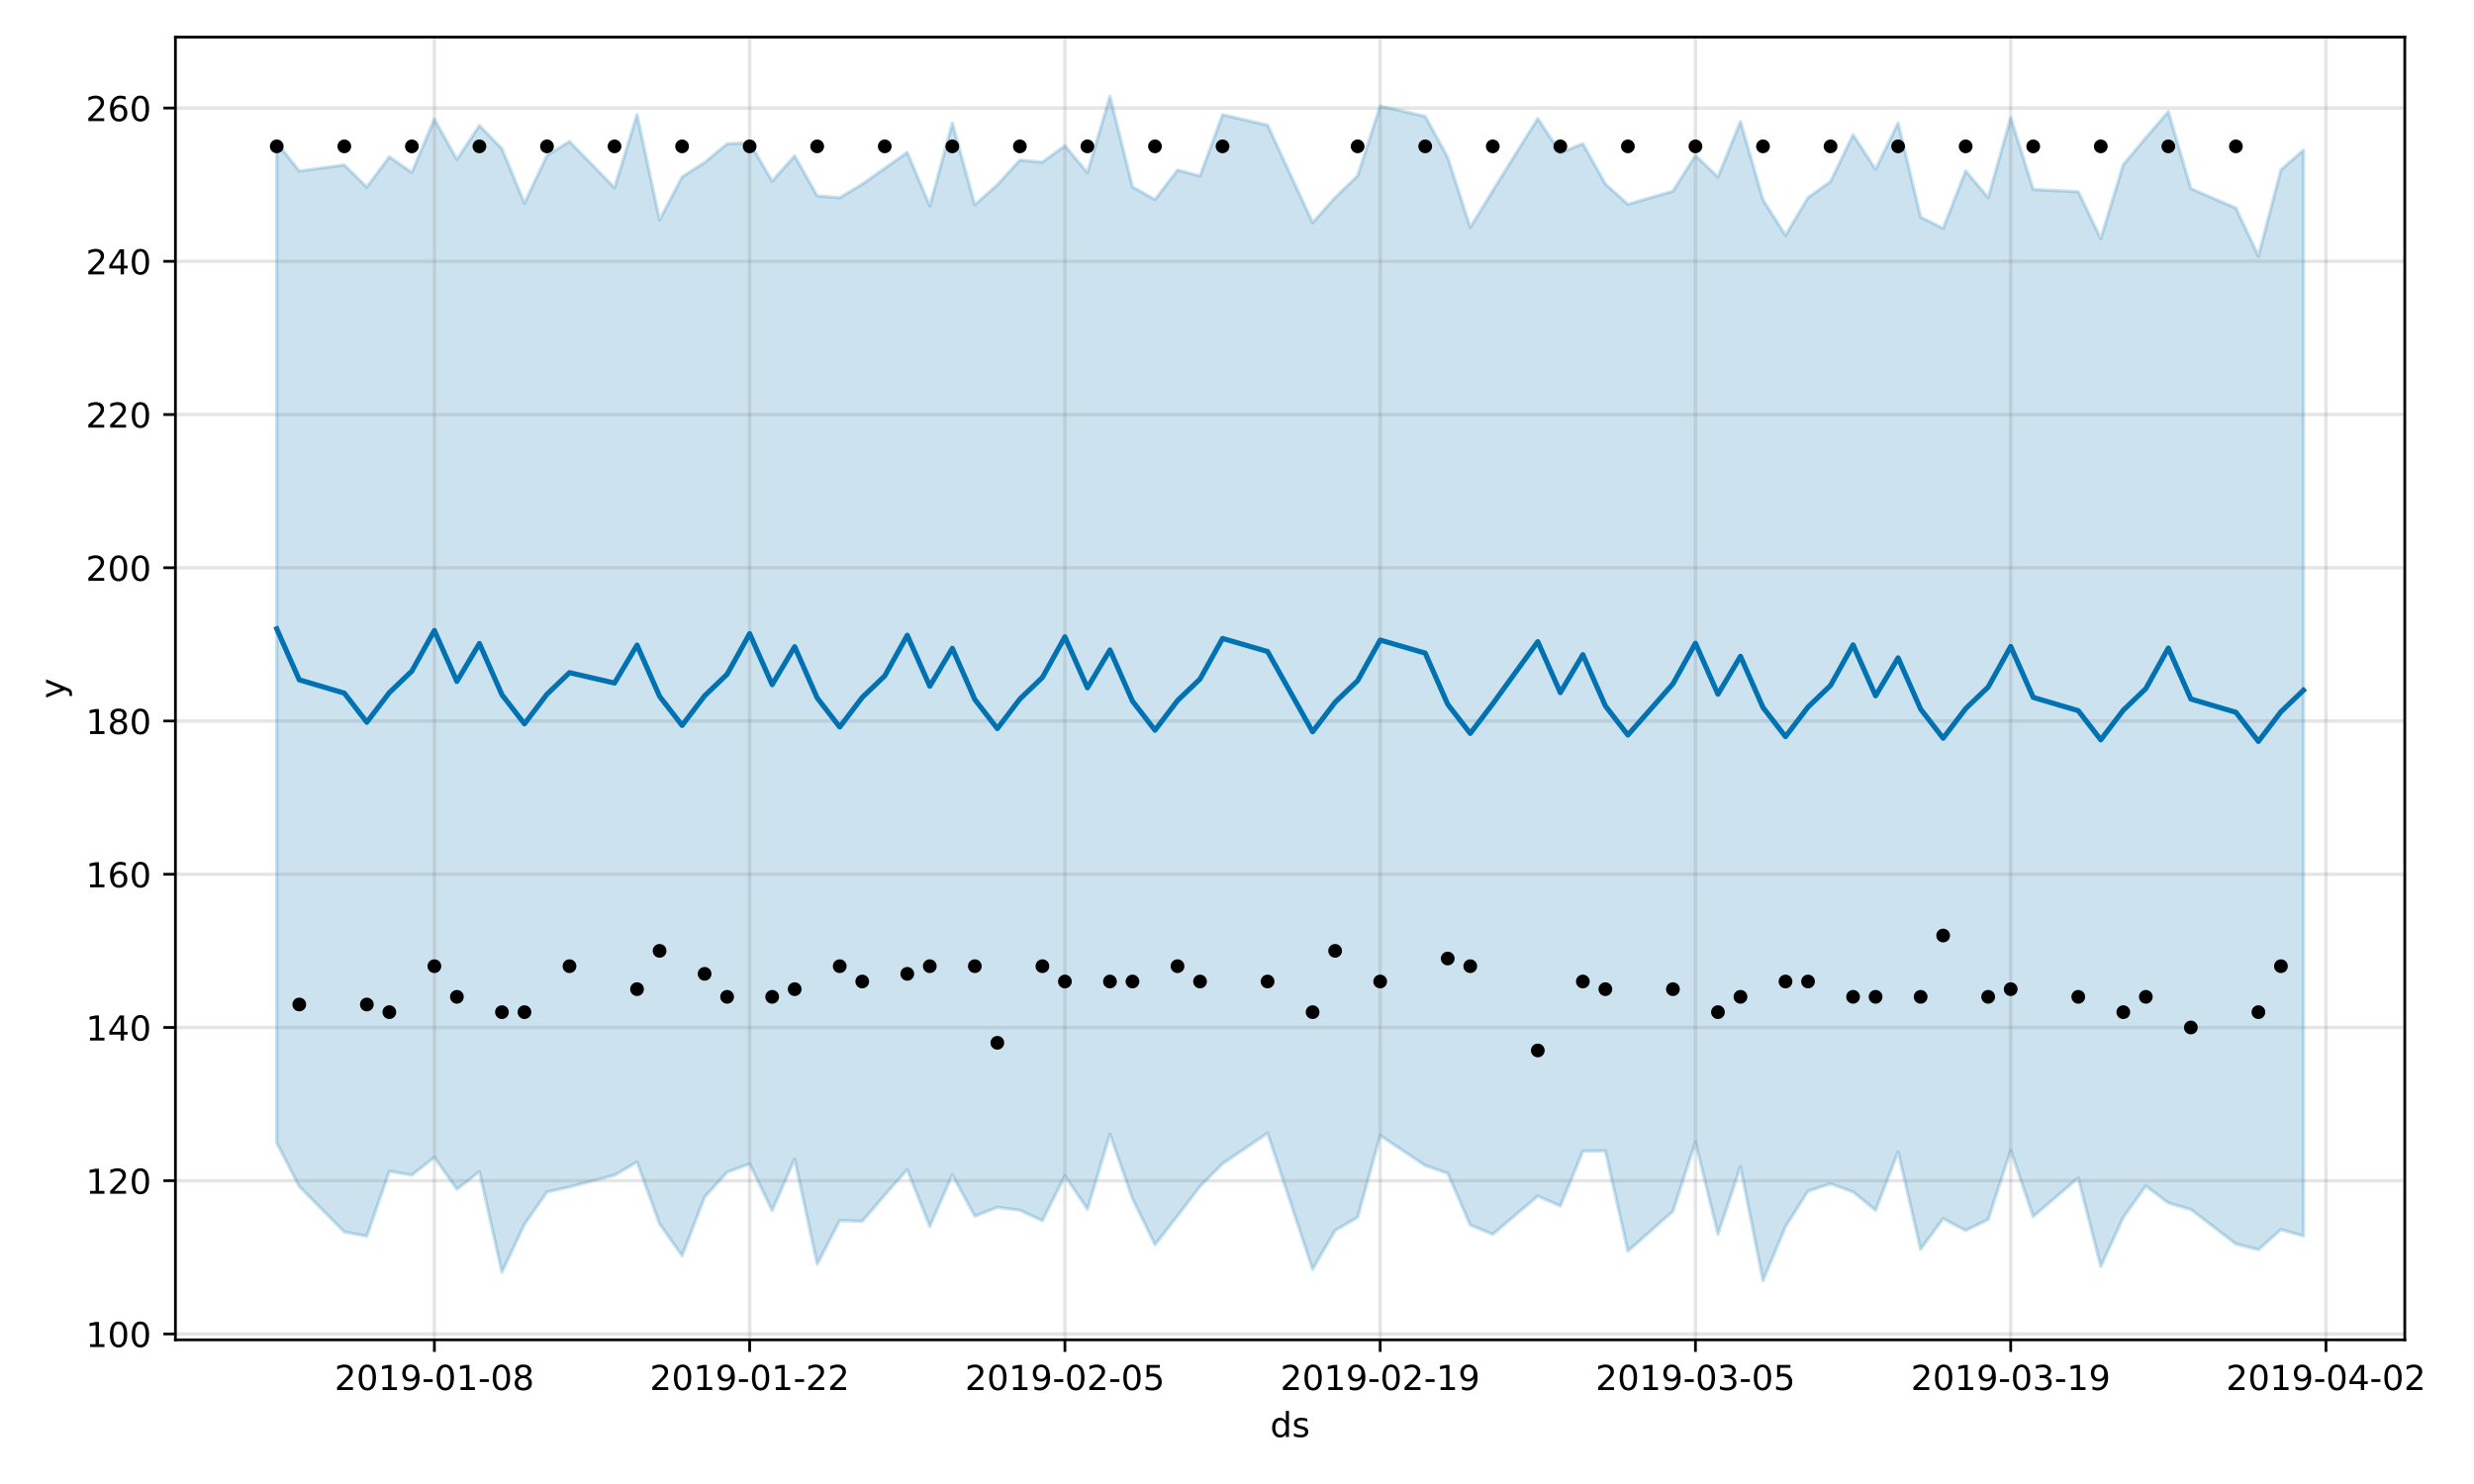 <?xml version="1.0" encoding="utf-8" standalone="no"?>
<!DOCTYPE svg PUBLIC "-//W3C//DTD SVG 1.1//EN"
  "http://www.w3.org/Graphics/SVG/1.1/DTD/svg11.dtd">
<!-- Created with matplotlib (https://matplotlib.org/) -->
<svg height="432pt" version="1.1" viewBox="0 0 720 432" width="720pt" xmlns="http://www.w3.org/2000/svg" xmlns:xlink="http://www.w3.org/1999/xlink">
 <defs>
  <style type="text/css">
*{stroke-linecap:butt;stroke-linejoin:round;}
  </style>
 </defs>
 <g id="figure_1">
  <g id="patch_1">
   <path d="M 0 432 
L 720 432 
L 720 0 
L 0 0 
z
" style="fill:#ffffff;"/>
  </g>
  <g id="axes_1">
   <g id="patch_2">
    <path d="M 51.05 390.04 
L 699.857 390.04 
L 699.857 10.8 
L 51.05 10.8 
z
" style="fill:#ffffff;"/>
   </g>
   <g id="PolyCollection_1">
    <defs>
     <path d="M 80.541 -390.535 
L 80.541 -99.272 
L 87.095 -86.595 
L 100.202 -73.387 
L 106.756 -72.148 
L 113.309 -91.043 
L 119.863 -89.926 
L 126.417 -95.1 
L 132.97 -85.801 
L 139.524 -90.911 
L 146.077 -61.663 
L 152.631 -75.567 
L 159.185 -85.023 
L 165.738 -86.472 
L 178.845 -89.894 
L 185.399 -93.714 
L 191.953 -75.725 
L 198.506 -66.455 
L 205.06 -83.526 
L 211.613 -90.757 
L 218.167 -93.19 
L 224.721 -79.617 
L 231.274 -94.566 
L 237.828 -63.987 
L 244.381 -76.689 
L 250.935 -76.465 
L 257.489 -84.114 
L 264.042 -91.534 
L 270.596 -74.992 
L 277.15 -89.984 
L 283.703 -77.96 
L 290.257 -80.555 
L 296.81 -79.681 
L 303.364 -76.649 
L 309.918 -89.714 
L 316.471 -80.027 
L 323.025 -101.825 
L 329.578 -83.112 
L 336.132 -69.654 
L 342.686 -78.047 
L 349.239 -86.635 
L 355.793 -93.254 
L 368.9 -102.132 
L 382.007 -62.501 
L 388.561 -73.803 
L 395.114 -77.635 
L 401.668 -101.466 
L 414.775 -92.709 
L 421.329 -90.436 
L 427.883 -75.392 
L 434.436 -72.684 
L 447.543 -83.802 
L 454.097 -80.926 
L 460.651 -96.879 
L 467.204 -97.013 
L 473.758 -67.77 
L 486.865 -79.397 
L 493.419 -99.556 
L 499.972 -72.723 
L 506.526 -92.377 
L 513.079 -59.198 
L 519.633 -74.912 
L 526.187 -85.277 
L 532.74 -87.383 
L 539.294 -85.038 
L 545.847 -79.683 
L 552.401 -96.686 
L 558.955 -68.32 
L 565.508 -77.243 
L 572.062 -73.789 
L 578.616 -76.999 
L 585.169 -97.132 
L 591.723 -77.867 
L 604.83 -89.114 
L 611.384 -63.331 
L 617.937 -77.612 
L 624.491 -86.768 
L 631.044 -81.805 
L 637.598 -79.919 
L 650.705 -69.868 
L 657.259 -68.215 
L 663.812 -74.083 
L 670.366 -72.202 
L 670.366 -388.309 
L 670.366 -388.309 
L 663.812 -382.553 
L 657.259 -357.473 
L 650.705 -371.429 
L 637.598 -377.106 
L 631.044 -399.495 
L 624.491 -391.911 
L 617.937 -384.078 
L 611.384 -362.526 
L 604.83 -376.194 
L 591.723 -376.852 
L 585.169 -397.746 
L 578.616 -374.452 
L 572.062 -382.255 
L 565.508 -365.507 
L 558.955 -368.818 
L 552.401 -396.191 
L 545.847 -382.73 
L 539.294 -392.738 
L 532.74 -379.165 
L 526.187 -374.479 
L 519.633 -363.497 
L 513.079 -373.834 
L 506.526 -396.613 
L 499.972 -380.488 
L 493.419 -386.753 
L 486.865 -376.352 
L 473.758 -372.538 
L 467.204 -378.47 
L 460.651 -390.154 
L 454.097 -387.517 
L 447.543 -397.516 
L 434.436 -376.487 
L 427.883 -365.768 
L 421.329 -386.163 
L 414.775 -398.139 
L 401.668 -401.143 
L 395.114 -380.862 
L 388.561 -374.488 
L 382.007 -367.191 
L 368.9 -395.576 
L 355.793 -398.605 
L 349.239 -380.771 
L 342.686 -382.484 
L 336.132 -373.911 
L 329.578 -377.596 
L 323.025 -403.962 
L 316.471 -381.708 
L 309.918 -389.59 
L 303.364 -384.792 
L 296.81 -385.38 
L 290.257 -378.228 
L 283.703 -372.375 
L 277.15 -396.137 
L 270.596 -372.059 
L 264.042 -387.638 
L 257.489 -383.019 
L 250.935 -378.382 
L 244.381 -374.447 
L 237.828 -374.988 
L 231.274 -386.644 
L 224.721 -379.278 
L 218.167 -390.45 
L 211.613 -390.124 
L 205.06 -384.709 
L 198.506 -380.484 
L 191.953 -367.986 
L 185.399 -398.619 
L 178.845 -377.33 
L 165.738 -390.821 
L 159.185 -386.766 
L 152.631 -372.85 
L 146.077 -388.701 
L 139.524 -395.468 
L 132.97 -385.575 
L 126.417 -397.342 
L 119.863 -381.784 
L 113.309 -386.364 
L 106.756 -377.539 
L 100.202 -383.966 
L 87.095 -382.214 
L 80.541 -390.535 
z
" id="m743082fc33" style="stroke:#0072b2;stroke-opacity:0.2;"/>
    </defs>
    <g clip-path="url(#pa1928c9fc0)">
     <use style="fill:#0072b2;fill-opacity:0.2;stroke:#0072b2;stroke-opacity:0.2;" x="0" xlink:href="#m743082fc33" y="432"/>
    </g>
   </g>
   <g id="matplotlib.axis_1">
    <g id="xtick_1">
     <g id="line2d_1">
      <path clip-path="url(#pa1928c9fc0)" d="M 126.417 390.04 
L 126.417 10.8 
" style="fill:none;stroke:#808080;stroke-linecap:square;stroke-opacity:0.2;"/>
     </g>
     <g id="line2d_2">
      <defs>
       <path d="M 0 0 
L 0 3.5 
" id="ma58e6b1da9" style="stroke:#000000;stroke-width:0.8;"/>
      </defs>
      <g>
       <use style="stroke:#000000;stroke-width:0.8;" x="126.417" xlink:href="#ma58e6b1da9" y="390.04"/>
      </g>
     </g>
     <g id="text_1">
      <!-- 2019-01-08 -->
      <defs>
       <path d="M 19.188 8.297 
L 53.609 8.297 
L 53.609 0 
L 7.328 0 
L 7.328 8.297 
Q 12.938 14.109 22.625 23.891 
Q 32.328 33.688 34.812 36.531 
Q 39.547 41.844 41.422 45.531 
Q 43.312 49.219 43.312 52.781 
Q 43.312 58.594 39.234 62.25 
Q 35.156 65.922 28.609 65.922 
Q 23.969 65.922 18.812 64.312 
Q 13.672 62.703 7.812 59.422 
L 7.812 69.391 
Q 13.766 71.781 18.938 73 
Q 24.125 74.219 28.422 74.219 
Q 39.75 74.219 46.484 68.547 
Q 53.219 62.891 53.219 53.422 
Q 53.219 48.922 51.531 44.891 
Q 49.859 40.875 45.406 35.406 
Q 44.188 33.984 37.641 27.219 
Q 31.109 20.453 19.188 8.297 
z
" id="DejaVuSans-50"/>
       <path d="M 31.781 66.406 
Q 24.172 66.406 20.328 58.906 
Q 16.5 51.422 16.5 36.375 
Q 16.5 21.391 20.328 13.891 
Q 24.172 6.391 31.781 6.391 
Q 39.453 6.391 43.281 13.891 
Q 47.125 21.391 47.125 36.375 
Q 47.125 51.422 43.281 58.906 
Q 39.453 66.406 31.781 66.406 
z
M 31.781 74.219 
Q 44.047 74.219 50.516 64.516 
Q 56.984 54.828 56.984 36.375 
Q 56.984 17.969 50.516 8.266 
Q 44.047 -1.422 31.781 -1.422 
Q 19.531 -1.422 13.062 8.266 
Q 6.594 17.969 6.594 36.375 
Q 6.594 54.828 13.062 64.516 
Q 19.531 74.219 31.781 74.219 
z
" id="DejaVuSans-48"/>
       <path d="M 12.406 8.297 
L 28.516 8.297 
L 28.516 63.922 
L 10.984 60.406 
L 10.984 69.391 
L 28.422 72.906 
L 38.281 72.906 
L 38.281 8.297 
L 54.391 8.297 
L 54.391 0 
L 12.406 0 
z
" id="DejaVuSans-49"/>
       <path d="M 10.984 1.516 
L 10.984 10.5 
Q 14.703 8.734 18.5 7.812 
Q 22.312 6.891 25.984 6.891 
Q 35.75 6.891 40.891 13.453 
Q 46.047 20.016 46.781 33.406 
Q 43.953 29.203 39.594 26.953 
Q 35.25 24.703 29.984 24.703 
Q 19.047 24.703 12.672 31.312 
Q 6.297 37.938 6.297 49.422 
Q 6.297 60.641 12.938 67.422 
Q 19.578 74.219 30.609 74.219 
Q 43.266 74.219 49.922 64.516 
Q 56.594 54.828 56.594 36.375 
Q 56.594 19.141 48.406 8.859 
Q 40.234 -1.422 26.422 -1.422 
Q 22.703 -1.422 18.891 -0.688 
Q 15.094 0.047 10.984 1.516 
z
M 30.609 32.422 
Q 37.25 32.422 41.125 36.953 
Q 45.016 41.5 45.016 49.422 
Q 45.016 57.281 41.125 61.844 
Q 37.25 66.406 30.609 66.406 
Q 23.969 66.406 20.094 61.844 
Q 16.219 57.281 16.219 49.422 
Q 16.219 41.5 20.094 36.953 
Q 23.969 32.422 30.609 32.422 
z
" id="DejaVuSans-57"/>
       <path d="M 4.891 31.391 
L 31.203 31.391 
L 31.203 23.391 
L 4.891 23.391 
z
" id="DejaVuSans-45"/>
       <path d="M 31.781 34.625 
Q 24.75 34.625 20.719 30.859 
Q 16.703 27.094 16.703 20.516 
Q 16.703 13.922 20.719 10.156 
Q 24.75 6.391 31.781 6.391 
Q 38.812 6.391 42.859 10.172 
Q 46.922 13.969 46.922 20.516 
Q 46.922 27.094 42.891 30.859 
Q 38.875 34.625 31.781 34.625 
z
M 21.922 38.812 
Q 15.578 40.375 12.031 44.719 
Q 8.5 49.078 8.5 55.328 
Q 8.5 64.062 14.719 69.141 
Q 20.953 74.219 31.781 74.219 
Q 42.672 74.219 48.875 69.141 
Q 55.078 64.062 55.078 55.328 
Q 55.078 49.078 51.531 44.719 
Q 48 40.375 41.703 38.812 
Q 48.828 37.156 52.797 32.312 
Q 56.781 27.484 56.781 20.516 
Q 56.781 9.906 50.312 4.234 
Q 43.844 -1.422 31.781 -1.422 
Q 19.734 -1.422 13.25 4.234 
Q 6.781 9.906 6.781 20.516 
Q 6.781 27.484 10.781 32.312 
Q 14.797 37.156 21.922 38.812 
z
M 18.312 54.391 
Q 18.312 48.734 21.844 45.562 
Q 25.391 42.391 31.781 42.391 
Q 38.141 42.391 41.719 45.562 
Q 45.312 48.734 45.312 54.391 
Q 45.312 60.062 41.719 63.234 
Q 38.141 66.406 31.781 66.406 
Q 25.391 66.406 21.844 63.234 
Q 18.312 60.062 18.312 54.391 
z
" id="DejaVuSans-56"/>
      </defs>
      <g transform="translate(97.359 404.638)scale(0.1 -0.1)">
       <use xlink:href="#DejaVuSans-50"/>
       <use x="63.623" xlink:href="#DejaVuSans-48"/>
       <use x="127.246" xlink:href="#DejaVuSans-49"/>
       <use x="190.869" xlink:href="#DejaVuSans-57"/>
       <use x="254.492" xlink:href="#DejaVuSans-45"/>
       <use x="290.576" xlink:href="#DejaVuSans-48"/>
       <use x="354.199" xlink:href="#DejaVuSans-49"/>
       <use x="417.822" xlink:href="#DejaVuSans-45"/>
       <use x="453.906" xlink:href="#DejaVuSans-48"/>
       <use x="517.529" xlink:href="#DejaVuSans-56"/>
      </g>
     </g>
    </g>
    <g id="xtick_2">
     <g id="line2d_3">
      <path clip-path="url(#pa1928c9fc0)" d="M 218.167 390.04 
L 218.167 10.8 
" style="fill:none;stroke:#808080;stroke-linecap:square;stroke-opacity:0.2;"/>
     </g>
     <g id="line2d_4">
      <g>
       <use style="stroke:#000000;stroke-width:0.8;" x="218.167" xlink:href="#ma58e6b1da9" y="390.04"/>
      </g>
     </g>
     <g id="text_2">
      <!-- 2019-01-22 -->
      <g transform="translate(189.109 404.638)scale(0.1 -0.1)">
       <use xlink:href="#DejaVuSans-50"/>
       <use x="63.623" xlink:href="#DejaVuSans-48"/>
       <use x="127.246" xlink:href="#DejaVuSans-49"/>
       <use x="190.869" xlink:href="#DejaVuSans-57"/>
       <use x="254.492" xlink:href="#DejaVuSans-45"/>
       <use x="290.576" xlink:href="#DejaVuSans-48"/>
       <use x="354.199" xlink:href="#DejaVuSans-49"/>
       <use x="417.822" xlink:href="#DejaVuSans-45"/>
       <use x="453.906" xlink:href="#DejaVuSans-50"/>
       <use x="517.529" xlink:href="#DejaVuSans-50"/>
      </g>
     </g>
    </g>
    <g id="xtick_3">
     <g id="line2d_5">
      <path clip-path="url(#pa1928c9fc0)" d="M 309.918 390.04 
L 309.918 10.8 
" style="fill:none;stroke:#808080;stroke-linecap:square;stroke-opacity:0.2;"/>
     </g>
     <g id="line2d_6">
      <g>
       <use style="stroke:#000000;stroke-width:0.8;" x="309.918" xlink:href="#ma58e6b1da9" y="390.04"/>
      </g>
     </g>
     <g id="text_3">
      <!-- 2019-02-05 -->
      <defs>
       <path d="M 10.797 72.906 
L 49.516 72.906 
L 49.516 64.594 
L 19.828 64.594 
L 19.828 46.734 
Q 21.969 47.469 24.109 47.828 
Q 26.266 48.188 28.422 48.188 
Q 40.625 48.188 47.75 41.5 
Q 54.891 34.812 54.891 23.391 
Q 54.891 11.625 47.562 5.094 
Q 40.234 -1.422 26.906 -1.422 
Q 22.312 -1.422 17.547 -0.641 
Q 12.797 0.141 7.719 1.703 
L 7.719 11.625 
Q 12.109 9.234 16.797 8.062 
Q 21.484 6.891 26.703 6.891 
Q 35.156 6.891 40.078 11.328 
Q 45.016 15.766 45.016 23.391 
Q 45.016 31 40.078 35.438 
Q 35.156 39.891 26.703 39.891 
Q 22.75 39.891 18.812 39.016 
Q 14.891 38.141 10.797 36.281 
z
" id="DejaVuSans-53"/>
      </defs>
      <g transform="translate(280.86 404.638)scale(0.1 -0.1)">
       <use xlink:href="#DejaVuSans-50"/>
       <use x="63.623" xlink:href="#DejaVuSans-48"/>
       <use x="127.246" xlink:href="#DejaVuSans-49"/>
       <use x="190.869" xlink:href="#DejaVuSans-57"/>
       <use x="254.492" xlink:href="#DejaVuSans-45"/>
       <use x="290.576" xlink:href="#DejaVuSans-48"/>
       <use x="354.199" xlink:href="#DejaVuSans-50"/>
       <use x="417.822" xlink:href="#DejaVuSans-45"/>
       <use x="453.906" xlink:href="#DejaVuSans-48"/>
       <use x="517.529" xlink:href="#DejaVuSans-53"/>
      </g>
     </g>
    </g>
    <g id="xtick_4">
     <g id="line2d_7">
      <path clip-path="url(#pa1928c9fc0)" d="M 401.668 390.04 
L 401.668 10.8 
" style="fill:none;stroke:#808080;stroke-linecap:square;stroke-opacity:0.2;"/>
     </g>
     <g id="line2d_8">
      <g>
       <use style="stroke:#000000;stroke-width:0.8;" x="401.668" xlink:href="#ma58e6b1da9" y="390.04"/>
      </g>
     </g>
     <g id="text_4">
      <!-- 2019-02-19 -->
      <g transform="translate(372.61 404.638)scale(0.1 -0.1)">
       <use xlink:href="#DejaVuSans-50"/>
       <use x="63.623" xlink:href="#DejaVuSans-48"/>
       <use x="127.246" xlink:href="#DejaVuSans-49"/>
       <use x="190.869" xlink:href="#DejaVuSans-57"/>
       <use x="254.492" xlink:href="#DejaVuSans-45"/>
       <use x="290.576" xlink:href="#DejaVuSans-48"/>
       <use x="354.199" xlink:href="#DejaVuSans-50"/>
       <use x="417.822" xlink:href="#DejaVuSans-45"/>
       <use x="453.906" xlink:href="#DejaVuSans-49"/>
       <use x="517.529" xlink:href="#DejaVuSans-57"/>
      </g>
     </g>
    </g>
    <g id="xtick_5">
     <g id="line2d_9">
      <path clip-path="url(#pa1928c9fc0)" d="M 493.419 390.04 
L 493.419 10.8 
" style="fill:none;stroke:#808080;stroke-linecap:square;stroke-opacity:0.2;"/>
     </g>
     <g id="line2d_10">
      <g>
       <use style="stroke:#000000;stroke-width:0.8;" x="493.419" xlink:href="#ma58e6b1da9" y="390.04"/>
      </g>
     </g>
     <g id="text_5">
      <!-- 2019-03-05 -->
      <defs>
       <path d="M 40.578 39.312 
Q 47.656 37.797 51.625 33 
Q 55.609 28.219 55.609 21.188 
Q 55.609 10.406 48.188 4.484 
Q 40.766 -1.422 27.094 -1.422 
Q 22.516 -1.422 17.656 -0.516 
Q 12.797 0.391 7.625 2.203 
L 7.625 11.719 
Q 11.719 9.328 16.594 8.109 
Q 21.484 6.891 26.812 6.891 
Q 36.078 6.891 40.938 10.547 
Q 45.797 14.203 45.797 21.188 
Q 45.797 27.641 41.281 31.266 
Q 36.766 34.906 28.719 34.906 
L 20.219 34.906 
L 20.219 43.016 
L 29.109 43.016 
Q 36.375 43.016 40.234 45.922 
Q 44.094 48.828 44.094 54.297 
Q 44.094 59.906 40.109 62.906 
Q 36.141 65.922 28.719 65.922 
Q 24.656 65.922 20.016 65.031 
Q 15.375 64.156 9.812 62.312 
L 9.812 71.094 
Q 15.438 72.656 20.344 73.438 
Q 25.25 74.219 29.594 74.219 
Q 40.828 74.219 47.359 69.109 
Q 53.906 64.016 53.906 55.328 
Q 53.906 49.266 50.438 45.094 
Q 46.969 40.922 40.578 39.312 
z
" id="DejaVuSans-51"/>
      </defs>
      <g transform="translate(464.361 404.638)scale(0.1 -0.1)">
       <use xlink:href="#DejaVuSans-50"/>
       <use x="63.623" xlink:href="#DejaVuSans-48"/>
       <use x="127.246" xlink:href="#DejaVuSans-49"/>
       <use x="190.869" xlink:href="#DejaVuSans-57"/>
       <use x="254.492" xlink:href="#DejaVuSans-45"/>
       <use x="290.576" xlink:href="#DejaVuSans-48"/>
       <use x="354.199" xlink:href="#DejaVuSans-51"/>
       <use x="417.822" xlink:href="#DejaVuSans-45"/>
       <use x="453.906" xlink:href="#DejaVuSans-48"/>
       <use x="517.529" xlink:href="#DejaVuSans-53"/>
      </g>
     </g>
    </g>
    <g id="xtick_6">
     <g id="line2d_11">
      <path clip-path="url(#pa1928c9fc0)" d="M 585.169 390.04 
L 585.169 10.8 
" style="fill:none;stroke:#808080;stroke-linecap:square;stroke-opacity:0.2;"/>
     </g>
     <g id="line2d_12">
      <g>
       <use style="stroke:#000000;stroke-width:0.8;" x="585.169" xlink:href="#ma58e6b1da9" y="390.04"/>
      </g>
     </g>
     <g id="text_6">
      <!-- 2019-03-19 -->
      <g transform="translate(556.111 404.638)scale(0.1 -0.1)">
       <use xlink:href="#DejaVuSans-50"/>
       <use x="63.623" xlink:href="#DejaVuSans-48"/>
       <use x="127.246" xlink:href="#DejaVuSans-49"/>
       <use x="190.869" xlink:href="#DejaVuSans-57"/>
       <use x="254.492" xlink:href="#DejaVuSans-45"/>
       <use x="290.576" xlink:href="#DejaVuSans-48"/>
       <use x="354.199" xlink:href="#DejaVuSans-51"/>
       <use x="417.822" xlink:href="#DejaVuSans-45"/>
       <use x="453.906" xlink:href="#DejaVuSans-49"/>
       <use x="517.529" xlink:href="#DejaVuSans-57"/>
      </g>
     </g>
    </g>
    <g id="xtick_7">
     <g id="line2d_13">
      <path clip-path="url(#pa1928c9fc0)" d="M 676.92 390.04 
L 676.92 10.8 
" style="fill:none;stroke:#808080;stroke-linecap:square;stroke-opacity:0.2;"/>
     </g>
     <g id="line2d_14">
      <g>
       <use style="stroke:#000000;stroke-width:0.8;" x="676.92" xlink:href="#ma58e6b1da9" y="390.04"/>
      </g>
     </g>
     <g id="text_7">
      <!-- 2019-04-02 -->
      <defs>
       <path d="M 37.797 64.312 
L 12.891 25.391 
L 37.797 25.391 
z
M 35.203 72.906 
L 47.609 72.906 
L 47.609 25.391 
L 58.016 25.391 
L 58.016 17.188 
L 47.609 17.188 
L 47.609 0 
L 37.797 0 
L 37.797 17.188 
L 4.891 17.188 
L 4.891 26.703 
z
" id="DejaVuSans-52"/>
      </defs>
      <g transform="translate(647.862 404.638)scale(0.1 -0.1)">
       <use xlink:href="#DejaVuSans-50"/>
       <use x="63.623" xlink:href="#DejaVuSans-48"/>
       <use x="127.246" xlink:href="#DejaVuSans-49"/>
       <use x="190.869" xlink:href="#DejaVuSans-57"/>
       <use x="254.492" xlink:href="#DejaVuSans-45"/>
       <use x="290.576" xlink:href="#DejaVuSans-48"/>
       <use x="354.199" xlink:href="#DejaVuSans-52"/>
       <use x="417.822" xlink:href="#DejaVuSans-45"/>
       <use x="453.906" xlink:href="#DejaVuSans-48"/>
       <use x="517.529" xlink:href="#DejaVuSans-50"/>
      </g>
     </g>
    </g>
    <g id="text_8">
     <!-- ds -->
     <defs>
      <path d="M 45.406 46.391 
L 45.406 75.984 
L 54.391 75.984 
L 54.391 0 
L 45.406 0 
L 45.406 8.203 
Q 42.578 3.328 38.25 0.953 
Q 33.938 -1.422 27.875 -1.422 
Q 17.969 -1.422 11.734 6.484 
Q 5.516 14.406 5.516 27.297 
Q 5.516 40.188 11.734 48.094 
Q 17.969 56 27.875 56 
Q 33.938 56 38.25 53.625 
Q 42.578 51.266 45.406 46.391 
z
M 14.797 27.297 
Q 14.797 17.391 18.875 11.75 
Q 22.953 6.109 30.078 6.109 
Q 37.203 6.109 41.297 11.75 
Q 45.406 17.391 45.406 27.297 
Q 45.406 37.203 41.297 42.844 
Q 37.203 48.484 30.078 48.484 
Q 22.953 48.484 18.875 42.844 
Q 14.797 37.203 14.797 27.297 
z
" id="DejaVuSans-100"/>
      <path d="M 44.281 53.078 
L 44.281 44.578 
Q 40.484 46.531 36.375 47.5 
Q 32.281 48.484 27.875 48.484 
Q 21.188 48.484 17.844 46.438 
Q 14.5 44.391 14.5 40.281 
Q 14.5 37.156 16.891 35.375 
Q 19.281 33.594 26.516 31.984 
L 29.594 31.297 
Q 39.156 29.25 43.188 25.516 
Q 47.219 21.781 47.219 15.094 
Q 47.219 7.469 41.188 3.016 
Q 35.156 -1.422 24.609 -1.422 
Q 20.219 -1.422 15.453 -0.562 
Q 10.688 0.297 5.422 2 
L 5.422 11.281 
Q 10.406 8.688 15.234 7.391 
Q 20.062 6.109 24.812 6.109 
Q 31.156 6.109 34.562 8.281 
Q 37.984 10.453 37.984 14.406 
Q 37.984 18.062 35.516 20.016 
Q 33.062 21.969 24.703 23.781 
L 21.578 24.516 
Q 13.234 26.266 9.516 29.906 
Q 5.812 33.547 5.812 39.891 
Q 5.812 47.609 11.281 51.797 
Q 16.75 56 26.812 56 
Q 31.781 56 36.172 55.266 
Q 40.578 54.547 44.281 53.078 
z
" id="DejaVuSans-115"/>
     </defs>
     <g transform="translate(369.675 418.317)scale(0.1 -0.1)">
      <use xlink:href="#DejaVuSans-100"/>
      <use x="63.477" xlink:href="#DejaVuSans-115"/>
     </g>
    </g>
   </g>
   <g id="matplotlib.axis_2">
    <g id="ytick_1">
     <g id="line2d_15">
      <path clip-path="url(#pa1928c9fc0)" d="M 51.05 388.319 
L 699.857 388.319 
" style="fill:none;stroke:#808080;stroke-linecap:square;stroke-opacity:0.2;"/>
     </g>
     <g id="line2d_16">
      <defs>
       <path d="M 0 0 
L -3.5 0 
" id="md948ac648b" style="stroke:#000000;stroke-width:0.8;"/>
      </defs>
      <g>
       <use style="stroke:#000000;stroke-width:0.8;" x="51.05" xlink:href="#md948ac648b" y="388.319"/>
      </g>
     </g>
     <g id="text_9">
      <!-- 100 -->
      <g transform="translate(24.962 392.118)scale(0.1 -0.1)">
       <use xlink:href="#DejaVuSans-49"/>
       <use x="63.623" xlink:href="#DejaVuSans-48"/>
       <use x="127.246" xlink:href="#DejaVuSans-48"/>
      </g>
     </g>
    </g>
    <g id="ytick_2">
     <g id="line2d_17">
      <path clip-path="url(#pa1928c9fc0)" d="M 51.05 343.711 
L 699.857 343.711 
" style="fill:none;stroke:#808080;stroke-linecap:square;stroke-opacity:0.2;"/>
     </g>
     <g id="line2d_18">
      <g>
       <use style="stroke:#000000;stroke-width:0.8;" x="51.05" xlink:href="#md948ac648b" y="343.711"/>
      </g>
     </g>
     <g id="text_10">
      <!-- 120 -->
      <g transform="translate(24.962 347.51)scale(0.1 -0.1)">
       <use xlink:href="#DejaVuSans-49"/>
       <use x="63.623" xlink:href="#DejaVuSans-50"/>
       <use x="127.246" xlink:href="#DejaVuSans-48"/>
      </g>
     </g>
    </g>
    <g id="ytick_3">
     <g id="line2d_19">
      <path clip-path="url(#pa1928c9fc0)" d="M 51.05 299.103 
L 699.857 299.103 
" style="fill:none;stroke:#808080;stroke-linecap:square;stroke-opacity:0.2;"/>
     </g>
     <g id="line2d_20">
      <g>
       <use style="stroke:#000000;stroke-width:0.8;" x="51.05" xlink:href="#md948ac648b" y="299.103"/>
      </g>
     </g>
     <g id="text_11">
      <!-- 140 -->
      <g transform="translate(24.962 302.902)scale(0.1 -0.1)">
       <use xlink:href="#DejaVuSans-49"/>
       <use x="63.623" xlink:href="#DejaVuSans-52"/>
       <use x="127.246" xlink:href="#DejaVuSans-48"/>
      </g>
     </g>
    </g>
    <g id="ytick_4">
     <g id="line2d_21">
      <path clip-path="url(#pa1928c9fc0)" d="M 51.05 254.495 
L 699.857 254.495 
" style="fill:none;stroke:#808080;stroke-linecap:square;stroke-opacity:0.2;"/>
     </g>
     <g id="line2d_22">
      <g>
       <use style="stroke:#000000;stroke-width:0.8;" x="51.05" xlink:href="#md948ac648b" y="254.495"/>
      </g>
     </g>
     <g id="text_12">
      <!-- 160 -->
      <defs>
       <path d="M 33.016 40.375 
Q 26.375 40.375 22.484 35.828 
Q 18.609 31.297 18.609 23.391 
Q 18.609 15.531 22.484 10.953 
Q 26.375 6.391 33.016 6.391 
Q 39.656 6.391 43.531 10.953 
Q 47.406 15.531 47.406 23.391 
Q 47.406 31.297 43.531 35.828 
Q 39.656 40.375 33.016 40.375 
z
M 52.594 71.297 
L 52.594 62.312 
Q 48.875 64.062 45.094 64.984 
Q 41.312 65.922 37.594 65.922 
Q 27.828 65.922 22.672 59.328 
Q 17.531 52.734 16.797 39.406 
Q 19.672 43.656 24.016 45.922 
Q 28.375 48.188 33.594 48.188 
Q 44.578 48.188 50.953 41.516 
Q 57.328 34.859 57.328 23.391 
Q 57.328 12.156 50.688 5.359 
Q 44.047 -1.422 33.016 -1.422 
Q 20.359 -1.422 13.672 8.266 
Q 6.984 17.969 6.984 36.375 
Q 6.984 53.656 15.188 63.938 
Q 23.391 74.219 37.203 74.219 
Q 40.922 74.219 44.703 73.484 
Q 48.484 72.75 52.594 71.297 
z
" id="DejaVuSans-54"/>
      </defs>
      <g transform="translate(24.962 258.294)scale(0.1 -0.1)">
       <use xlink:href="#DejaVuSans-49"/>
       <use x="63.623" xlink:href="#DejaVuSans-54"/>
       <use x="127.246" xlink:href="#DejaVuSans-48"/>
      </g>
     </g>
    </g>
    <g id="ytick_5">
     <g id="line2d_23">
      <path clip-path="url(#pa1928c9fc0)" d="M 51.05 209.887 
L 699.857 209.887 
" style="fill:none;stroke:#808080;stroke-linecap:square;stroke-opacity:0.2;"/>
     </g>
     <g id="line2d_24">
      <g>
       <use style="stroke:#000000;stroke-width:0.8;" x="51.05" xlink:href="#md948ac648b" y="209.887"/>
      </g>
     </g>
     <g id="text_13">
      <!-- 180 -->
      <g transform="translate(24.962 213.686)scale(0.1 -0.1)">
       <use xlink:href="#DejaVuSans-49"/>
       <use x="63.623" xlink:href="#DejaVuSans-56"/>
       <use x="127.246" xlink:href="#DejaVuSans-48"/>
      </g>
     </g>
    </g>
    <g id="ytick_6">
     <g id="line2d_25">
      <path clip-path="url(#pa1928c9fc0)" d="M 51.05 165.279 
L 699.857 165.279 
" style="fill:none;stroke:#808080;stroke-linecap:square;stroke-opacity:0.2;"/>
     </g>
     <g id="line2d_26">
      <g>
       <use style="stroke:#000000;stroke-width:0.8;" x="51.05" xlink:href="#md948ac648b" y="165.279"/>
      </g>
     </g>
     <g id="text_14">
      <!-- 200 -->
      <g transform="translate(24.962 169.078)scale(0.1 -0.1)">
       <use xlink:href="#DejaVuSans-50"/>
       <use x="63.623" xlink:href="#DejaVuSans-48"/>
       <use x="127.246" xlink:href="#DejaVuSans-48"/>
      </g>
     </g>
    </g>
    <g id="ytick_7">
     <g id="line2d_27">
      <path clip-path="url(#pa1928c9fc0)" d="M 51.05 120.671 
L 699.857 120.671 
" style="fill:none;stroke:#808080;stroke-linecap:square;stroke-opacity:0.2;"/>
     </g>
     <g id="line2d_28">
      <g>
       <use style="stroke:#000000;stroke-width:0.8;" x="51.05" xlink:href="#md948ac648b" y="120.671"/>
      </g>
     </g>
     <g id="text_15">
      <!-- 220 -->
      <g transform="translate(24.962 124.471)scale(0.1 -0.1)">
       <use xlink:href="#DejaVuSans-50"/>
       <use x="63.623" xlink:href="#DejaVuSans-50"/>
       <use x="127.246" xlink:href="#DejaVuSans-48"/>
      </g>
     </g>
    </g>
    <g id="ytick_8">
     <g id="line2d_29">
      <path clip-path="url(#pa1928c9fc0)" d="M 51.05 76.063 
L 699.857 76.063 
" style="fill:none;stroke:#808080;stroke-linecap:square;stroke-opacity:0.2;"/>
     </g>
     <g id="line2d_30">
      <g>
       <use style="stroke:#000000;stroke-width:0.8;" x="51.05" xlink:href="#md948ac648b" y="76.063"/>
      </g>
     </g>
     <g id="text_16">
      <!-- 240 -->
      <g transform="translate(24.962 79.863)scale(0.1 -0.1)">
       <use xlink:href="#DejaVuSans-50"/>
       <use x="63.623" xlink:href="#DejaVuSans-52"/>
       <use x="127.246" xlink:href="#DejaVuSans-48"/>
      </g>
     </g>
    </g>
    <g id="ytick_9">
     <g id="line2d_31">
      <path clip-path="url(#pa1928c9fc0)" d="M 51.05 31.455 
L 699.857 31.455 
" style="fill:none;stroke:#808080;stroke-linecap:square;stroke-opacity:0.2;"/>
     </g>
     <g id="line2d_32">
      <g>
       <use style="stroke:#000000;stroke-width:0.8;" x="51.05" xlink:href="#md948ac648b" y="31.455"/>
      </g>
     </g>
     <g id="text_17">
      <!-- 260 -->
      <g transform="translate(24.962 35.255)scale(0.1 -0.1)">
       <use xlink:href="#DejaVuSans-50"/>
       <use x="63.623" xlink:href="#DejaVuSans-54"/>
       <use x="127.246" xlink:href="#DejaVuSans-48"/>
      </g>
     </g>
    </g>
    <g id="text_18">
     <!-- y -->
     <defs>
      <path d="M 32.172 -5.078 
Q 28.375 -14.844 24.75 -17.812 
Q 21.141 -20.797 15.094 -20.797 
L 7.906 -20.797 
L 7.906 -13.281 
L 13.188 -13.281 
Q 16.891 -13.281 18.938 -11.516 
Q 21 -9.766 23.484 -3.219 
L 25.094 0.875 
L 2.984 54.688 
L 12.5 54.688 
L 29.594 11.922 
L 46.688 54.688 
L 56.203 54.688 
z
" id="DejaVuSans-121"/>
     </defs>
     <g transform="translate(18.883 203.379)rotate(-90)scale(0.1 -0.1)">
      <use xlink:href="#DejaVuSans-121"/>
     </g>
    </g>
   </g>
   <g id="line2d_33">
    <defs>
     <path d="M 0 1.5 
C 0.398 1.5 0.779 1.342 1.061 1.061 
C 1.342 0.779 1.5 0.398 1.5 0 
C 1.5 -0.398 1.342 -0.779 1.061 -1.061 
C 0.779 -1.342 0.398 -1.5 0 -1.5 
C -0.398 -1.5 -0.779 -1.342 -1.061 -1.061 
C -1.342 -0.779 -1.5 -0.398 -1.5 0 
C -1.5 0.398 -1.342 0.779 -1.061 1.061 
C -0.779 1.342 -0.398 1.5 0 1.5 
z
" id="m94887468b4" style="stroke:#000000;"/>
    </defs>
    <g clip-path="url(#pa1928c9fc0)">
     <use style="stroke:#000000;" x="80.541" xlink:href="#m94887468b4" y="42.607"/>
     <use style="stroke:#000000;" x="87.095" xlink:href="#m94887468b4" y="292.412"/>
     <use style="stroke:#000000;" x="100.202" xlink:href="#m94887468b4" y="42.607"/>
     <use style="stroke:#000000;" x="106.756" xlink:href="#m94887468b4" y="292.412"/>
     <use style="stroke:#000000;" x="113.309" xlink:href="#m94887468b4" y="294.642"/>
     <use style="stroke:#000000;" x="119.863" xlink:href="#m94887468b4" y="42.607"/>
     <use style="stroke:#000000;" x="126.417" xlink:href="#m94887468b4" y="281.26"/>
     <use style="stroke:#000000;" x="132.97" xlink:href="#m94887468b4" y="290.182"/>
     <use style="stroke:#000000;" x="139.524" xlink:href="#m94887468b4" y="42.607"/>
     <use style="stroke:#000000;" x="146.077" xlink:href="#m94887468b4" y="294.642"/>
     <use style="stroke:#000000;" x="152.631" xlink:href="#m94887468b4" y="294.642"/>
     <use style="stroke:#000000;" x="159.185" xlink:href="#m94887468b4" y="42.607"/>
     <use style="stroke:#000000;" x="165.738" xlink:href="#m94887468b4" y="281.26"/>
     <use style="stroke:#000000;" x="178.845" xlink:href="#m94887468b4" y="42.607"/>
     <use style="stroke:#000000;" x="185.399" xlink:href="#m94887468b4" y="287.951"/>
     <use style="stroke:#000000;" x="191.953" xlink:href="#m94887468b4" y="276.799"/>
     <use style="stroke:#000000;" x="198.506" xlink:href="#m94887468b4" y="42.607"/>
     <use style="stroke:#000000;" x="205.06" xlink:href="#m94887468b4" y="283.49"/>
     <use style="stroke:#000000;" x="211.613" xlink:href="#m94887468b4" y="290.182"/>
     <use style="stroke:#000000;" x="218.167" xlink:href="#m94887468b4" y="42.607"/>
     <use style="stroke:#000000;" x="224.721" xlink:href="#m94887468b4" y="290.182"/>
     <use style="stroke:#000000;" x="231.274" xlink:href="#m94887468b4" y="287.951"/>
     <use style="stroke:#000000;" x="237.828" xlink:href="#m94887468b4" y="42.607"/>
     <use style="stroke:#000000;" x="244.381" xlink:href="#m94887468b4" y="281.26"/>
     <use style="stroke:#000000;" x="250.935" xlink:href="#m94887468b4" y="285.721"/>
     <use style="stroke:#000000;" x="257.489" xlink:href="#m94887468b4" y="42.607"/>
     <use style="stroke:#000000;" x="264.042" xlink:href="#m94887468b4" y="283.49"/>
     <use style="stroke:#000000;" x="270.596" xlink:href="#m94887468b4" y="281.26"/>
     <use style="stroke:#000000;" x="277.15" xlink:href="#m94887468b4" y="42.607"/>
     <use style="stroke:#000000;" x="283.703" xlink:href="#m94887468b4" y="281.26"/>
     <use style="stroke:#000000;" x="290.257" xlink:href="#m94887468b4" y="303.564"/>
     <use style="stroke:#000000;" x="296.81" xlink:href="#m94887468b4" y="42.607"/>
     <use style="stroke:#000000;" x="303.364" xlink:href="#m94887468b4" y="281.26"/>
     <use style="stroke:#000000;" x="309.918" xlink:href="#m94887468b4" y="285.721"/>
     <use style="stroke:#000000;" x="316.471" xlink:href="#m94887468b4" y="42.607"/>
     <use style="stroke:#000000;" x="323.025" xlink:href="#m94887468b4" y="285.721"/>
     <use style="stroke:#000000;" x="329.578" xlink:href="#m94887468b4" y="285.721"/>
     <use style="stroke:#000000;" x="336.132" xlink:href="#m94887468b4" y="42.607"/>
     <use style="stroke:#000000;" x="342.686" xlink:href="#m94887468b4" y="281.26"/>
     <use style="stroke:#000000;" x="349.239" xlink:href="#m94887468b4" y="285.721"/>
     <use style="stroke:#000000;" x="355.793" xlink:href="#m94887468b4" y="42.607"/>
     <use style="stroke:#000000;" x="368.9" xlink:href="#m94887468b4" y="285.721"/>
     <use style="stroke:#000000;" x="382.007" xlink:href="#m94887468b4" y="294.642"/>
     <use style="stroke:#000000;" x="388.561" xlink:href="#m94887468b4" y="276.799"/>
     <use style="stroke:#000000;" x="395.114" xlink:href="#m94887468b4" y="42.607"/>
     <use style="stroke:#000000;" x="401.668" xlink:href="#m94887468b4" y="285.721"/>
     <use style="stroke:#000000;" x="414.775" xlink:href="#m94887468b4" y="42.607"/>
     <use style="stroke:#000000;" x="421.329" xlink:href="#m94887468b4" y="279.03"/>
     <use style="stroke:#000000;" x="427.883" xlink:href="#m94887468b4" y="281.26"/>
     <use style="stroke:#000000;" x="434.436" xlink:href="#m94887468b4" y="42.607"/>
     <use style="stroke:#000000;" x="447.543" xlink:href="#m94887468b4" y="305.794"/>
     <use style="stroke:#000000;" x="454.097" xlink:href="#m94887468b4" y="42.607"/>
     <use style="stroke:#000000;" x="460.651" xlink:href="#m94887468b4" y="285.721"/>
     <use style="stroke:#000000;" x="467.204" xlink:href="#m94887468b4" y="287.951"/>
     <use style="stroke:#000000;" x="473.758" xlink:href="#m94887468b4" y="42.607"/>
     <use style="stroke:#000000;" x="486.865" xlink:href="#m94887468b4" y="287.951"/>
     <use style="stroke:#000000;" x="493.419" xlink:href="#m94887468b4" y="42.607"/>
     <use style="stroke:#000000;" x="499.972" xlink:href="#m94887468b4" y="294.642"/>
     <use style="stroke:#000000;" x="506.526" xlink:href="#m94887468b4" y="290.182"/>
     <use style="stroke:#000000;" x="513.079" xlink:href="#m94887468b4" y="42.607"/>
     <use style="stroke:#000000;" x="519.633" xlink:href="#m94887468b4" y="285.721"/>
     <use style="stroke:#000000;" x="526.187" xlink:href="#m94887468b4" y="285.721"/>
     <use style="stroke:#000000;" x="532.74" xlink:href="#m94887468b4" y="42.607"/>
     <use style="stroke:#000000;" x="539.294" xlink:href="#m94887468b4" y="290.182"/>
     <use style="stroke:#000000;" x="545.847" xlink:href="#m94887468b4" y="290.182"/>
     <use style="stroke:#000000;" x="552.401" xlink:href="#m94887468b4" y="42.607"/>
     <use style="stroke:#000000;" x="558.955" xlink:href="#m94887468b4" y="290.182"/>
     <use style="stroke:#000000;" x="565.508" xlink:href="#m94887468b4" y="272.338"/>
     <use style="stroke:#000000;" x="572.062" xlink:href="#m94887468b4" y="42.607"/>
     <use style="stroke:#000000;" x="578.616" xlink:href="#m94887468b4" y="290.182"/>
     <use style="stroke:#000000;" x="585.169" xlink:href="#m94887468b4" y="287.951"/>
     <use style="stroke:#000000;" x="591.723" xlink:href="#m94887468b4" y="42.607"/>
     <use style="stroke:#000000;" x="604.83" xlink:href="#m94887468b4" y="290.182"/>
     <use style="stroke:#000000;" x="611.384" xlink:href="#m94887468b4" y="42.607"/>
     <use style="stroke:#000000;" x="617.937" xlink:href="#m94887468b4" y="294.642"/>
     <use style="stroke:#000000;" x="624.491" xlink:href="#m94887468b4" y="290.182"/>
     <use style="stroke:#000000;" x="631.044" xlink:href="#m94887468b4" y="42.607"/>
     <use style="stroke:#000000;" x="637.598" xlink:href="#m94887468b4" y="299.103"/>
     <use style="stroke:#000000;" x="650.705" xlink:href="#m94887468b4" y="42.607"/>
     <use style="stroke:#000000;" x="657.259" xlink:href="#m94887468b4" y="294.642"/>
     <use style="stroke:#000000;" x="663.812" xlink:href="#m94887468b4" y="281.26"/>
    </g>
   </g>
   <g id="line2d_34">
    <path clip-path="url(#pa1928c9fc0)" d="M 80.541 183.066 
L 87.095 197.9 
L 100.202 201.766 
L 106.756 210.238 
L 113.309 201.621 
L 119.863 195.349 
L 126.417 183.531 
L 132.97 198.365 
L 139.524 187.328 
L 146.077 202.231 
L 152.631 210.703 
L 159.185 202.086 
L 165.738 195.814 
L 178.845 198.83 
L 185.399 187.793 
L 191.953 202.697 
L 198.506 211.169 
L 205.06 202.551 
L 211.613 196.28 
L 218.167 184.462 
L 224.721 199.296 
L 231.274 188.259 
L 237.828 203.162 
L 244.381 211.634 
L 250.935 203.016 
L 257.489 196.745 
L 264.042 184.927 
L 270.596 199.761 
L 277.15 188.724 
L 283.703 203.627 
L 290.257 212.099 
L 296.81 203.482 
L 303.364 197.21 
L 309.918 185.392 
L 316.471 200.226 
L 323.025 189.189 
L 329.578 204.093 
L 336.132 212.564 
L 342.686 203.947 
L 349.239 197.675 
L 355.793 185.858 
L 368.9 189.655 
L 382.007 213.03 
L 388.561 204.412 
L 395.114 198.141 
L 401.668 186.323 
L 414.775 190.12 
L 421.329 205.023 
L 427.883 213.495 
L 434.436 204.878 
L 447.543 186.788 
L 454.097 201.622 
L 460.651 190.585 
L 467.204 205.488 
L 473.758 213.96 
L 486.865 199.071 
L 493.419 187.254 
L 499.972 202.088 
L 506.526 191.05 
L 513.079 205.954 
L 519.633 214.426 
L 526.187 205.808 
L 532.74 199.537 
L 539.294 187.719 
L 545.847 202.553 
L 552.401 191.516 
L 558.955 206.419 
L 565.508 214.891 
L 572.062 206.274 
L 578.616 200.002 
L 585.169 188.184 
L 591.723 203.018 
L 604.83 206.884 
L 611.384 215.356 
L 617.937 206.739 
L 624.491 200.467 
L 631.044 188.649 
L 637.598 203.483 
L 650.705 207.35 
L 657.259 215.821 
L 663.812 207.204 
L 670.366 200.933 
" style="fill:none;stroke:#0072b2;stroke-linecap:square;stroke-width:1.5;"/>
   </g>
   <g id="patch_3">
    <path d="M 51.05 390.04 
L 51.05 10.8 
" style="fill:none;stroke:#000000;stroke-linecap:square;stroke-linejoin:miter;stroke-width:0.8;"/>
   </g>
   <g id="patch_4">
    <path d="M 699.857 390.04 
L 699.857 10.8 
" style="fill:none;stroke:#000000;stroke-linecap:square;stroke-linejoin:miter;stroke-width:0.8;"/>
   </g>
   <g id="patch_5">
    <path d="M 51.05 390.04 
L 699.857 390.04 
" style="fill:none;stroke:#000000;stroke-linecap:square;stroke-linejoin:miter;stroke-width:0.8;"/>
   </g>
   <g id="patch_6">
    <path d="M 51.05 10.8 
L 699.857 10.8 
" style="fill:none;stroke:#000000;stroke-linecap:square;stroke-linejoin:miter;stroke-width:0.8;"/>
   </g>
  </g>
 </g>
 <defs>
  <clipPath id="pa1928c9fc0">
   <rect height="379.24" width="648.807" x="51.05" y="10.8"/>
  </clipPath>
 </defs>
</svg>
